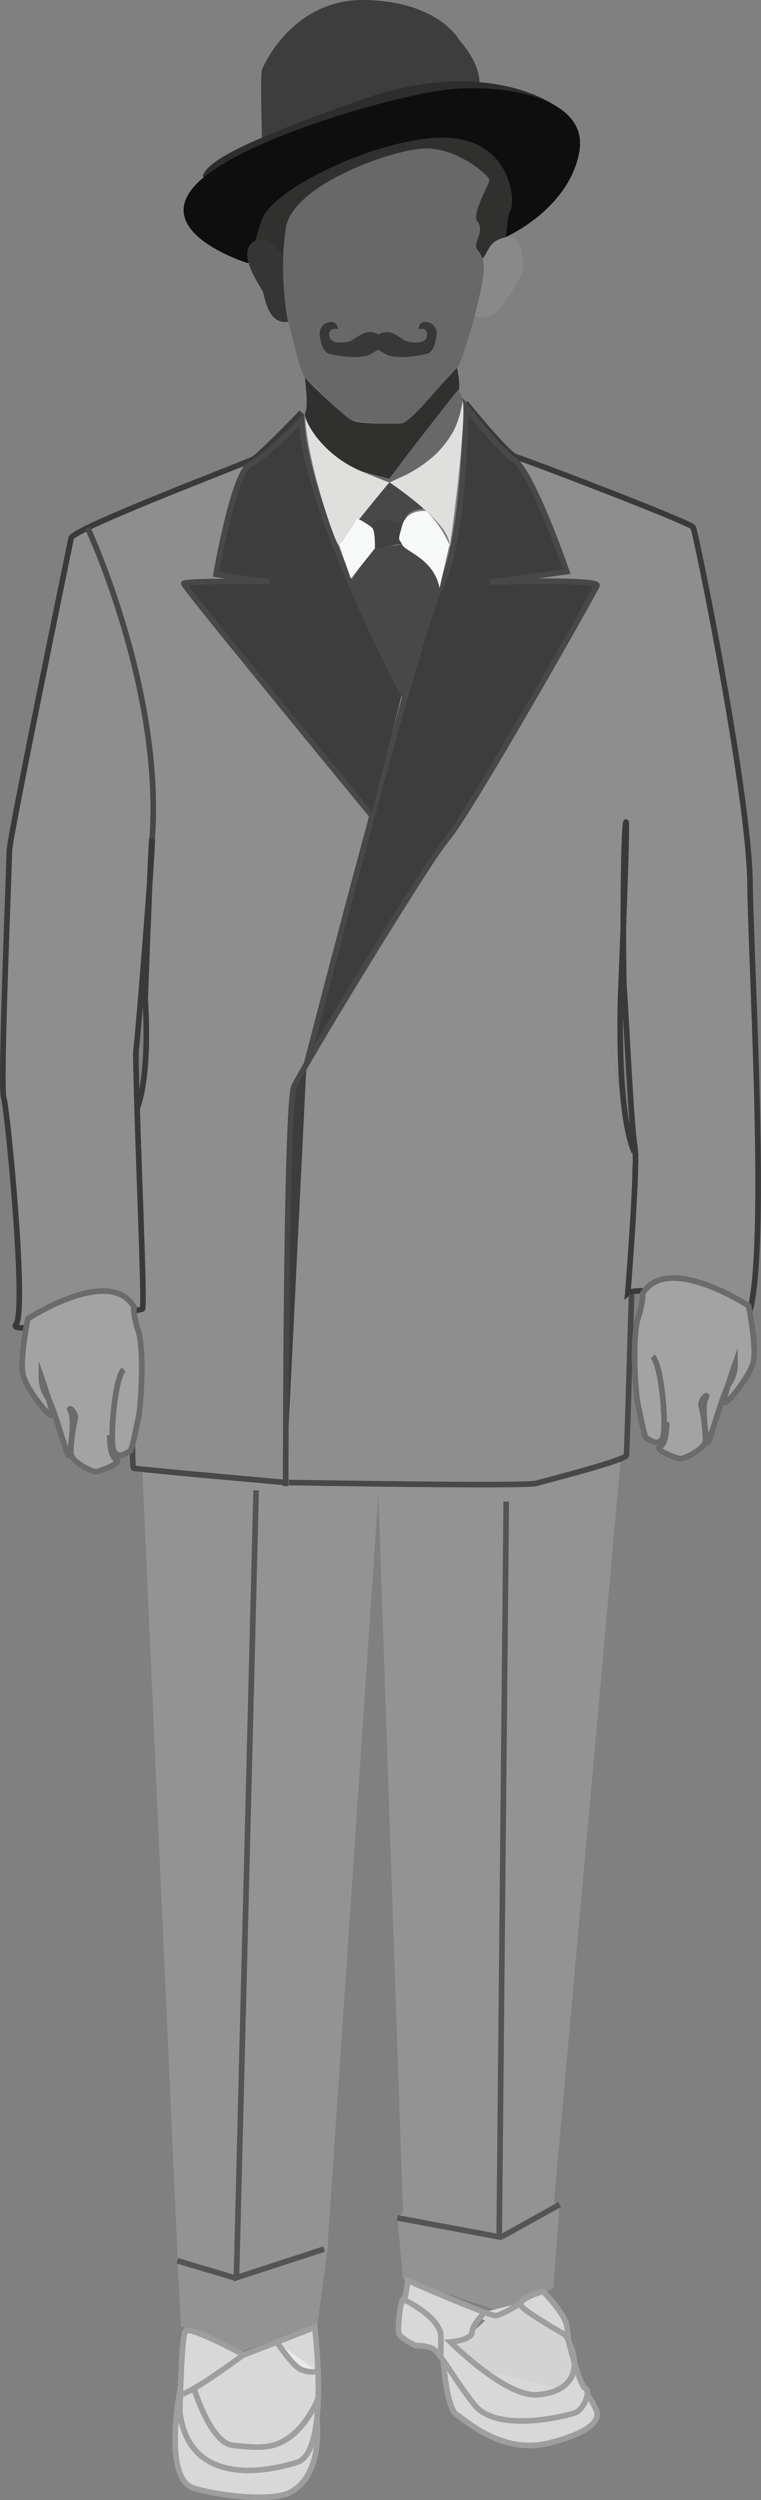 <svg xmlns="http://www.w3.org/2000/svg" viewBox="0 0 135.4 444.56"><rect x="0" y="0" width="135.4" height="444.56" fill="#808080" stroke="none"/><defs><style>.cls-1{fill:#939393;}.cls-2,.cls-20,.cls-6{fill:none;}.cls-2,.cls-3{stroke:#545454;}.cls-19,.cls-2,.cls-20,.cls-21,.cls-23,.cls-3,.cls-5,.cls-6,.cls-7{stroke-miterlimit:10;}.cls-3,.cls-4,.cls-5{fill:#8e8e8e;}.cls-5{stroke:#3a3a3a;}.cls-6,.cls-7{stroke:#494848;}.cls-10,.cls-7{fill:#3d3d3d;}.cls-8{fill:#494848;}.cls-9{fill:#414141;}.cls-11{fill:#dfdfde;}.cls-12{fill:#f7f8f8;}.cls-13{fill:#2d2d2d;}.cls-14{fill:#0e0e0e;}.cls-15{fill:#30302f;}.cls-16{fill:#353535;}.cls-17{fill:#686868;}.cls-18{fill:#898989;}.cls-19{fill:#d8d8d8;}.cls-19,.cls-20,.cls-21{stroke:#9e9e9e;}.cls-21{fill:#eaeaea;}.cls-22{fill:#d3d3d3;}.cls-23{fill:#a3a3a3;stroke:#6b6b6b;}.cls-24{fill:#383838;}</style></defs><title>Asset 4</title><g id="Layer_2" data-name="Layer 2"><g id="Layer_1-2" data-name="Layer 1"><polyline class="cls-1" points="25.32 261.51 31.57 401.01 31.57 402.01 32.2 413.63 42.57 418.26 56.45 413.51 58.32 399.76 58.32 398.88 67.32 265.63 71.7 393.38 70.7 394.38 71.7 405.26 89.45 411.13 98.45 406.88 99.57 392.01 98.57 391.63 110.45 259.38"/><polyline class="cls-2" points="57.66 399.93 42.07 405.01 45.57 265.01"/><line class="cls-2" x1="41.66" y1="405.01" x2="31.57" y2="402.01"/><polyline class="cls-2" points="70.7 394.38 88.82 397.76 90.07 267.01"/><line class="cls-3" x1="99.57" y1="392.01" x2="89.24" y2="397.76"/><path class="cls-4" d="M50.45,263.13s-8.25.13-11.62,0-8.12-.83-11.75-1.21a8.67,8.67,0,0,1-2.84-.67c-1.2-.68.17-53,.58-65.38.08-2.57,15.94-69,18.13-78.29.16-.69,22.58,27.33,22.58,27.33"/><path class="cls-5" d="M53.66,73.34S46.32,81,45,81.68,13,94,12.66,95.68s-11,53.33-11,55.67S0,193.18.66,195.18s4.17,38.08,2.17,40.33,22.12-2.5,22.5-2.75S25,215.35,24.55,202c-.25-8.12-.45-14.79-.35-15.26.25-1.25,3-35.12,2.88-37.62s-1.25,28.5-1.25,28.5,1,12.79-1.42,19.54"/><path class="cls-4" d="M50.45,263.61s41,1.5,45.62,0,14.88-3.87,15.38-4.87,1.25-46.31,1.36-53.05c0-.52-16.13-73.5-17.74-80.67-.08-.38-34,54.17-34,54.17"/><path class="cls-5" d="M82.82,71.63s7.5,9.25,9,9.63,31,11.63,31.5,12.5,9.87,46.75,10.12,63.12,3.13,64.25,0,76.13c0,0-19.37-5-21.75-3,0,0,1.23-15.22,1.36-22.62a22,22,0,0,0-.11-3.63c-.62-3-1.62-24.75-1.87-27.5s-.25-26.75.25-29.87-.87,30.13-.87,30.13-.87,20.58,2.38,28.33"/><path class="cls-6" d="M15.59,93.85S29,122.52,27.08,149.13"/><path class="cls-7" d="M50.83,264.27s0-68,1.5-71.14,23.12-39.12,27.25-44,26.13-43.75,26.63-45-19-.62-19-.62l13.63-1.87s-6-17.37-9.25-19.75-8.75-9.62-8.75-9.62,0,22.88-4.31,31.62-24,85.37-24,85.37"/><path class="cls-7" d="M71.57,123.13s-17.21-32.5-17.92-48.5c0,0-6.33,6.63-9.21,8s-6,19.5-6,19.5,8.25,1.25,9.13,1.25-14.75-.12-14.87.38,33.38,41.16,33.38,41.16"/><path class="cls-8" d="M63.32,92.41s2.75.91,2.87,1.44,2.13-2,4.63-.72S70.2,91,75.2,90.51A6.34,6.34,0,0,0,71.57,86,6.51,6.51,0,0,0,63.32,92.41Z"/><path class="cls-9" d="M65.95,94.88a6,6,0,0,1,.75,2.63c-.12,1,3-1.12,4.88-.62,0,0-.42-3,0-3.48s-5.75-2.13-5.37.45S65.95,94.88,65.95,94.88Z"/><path class="cls-8" d="M66.7,97.51s-4.64,5.46-4.26,6.36S71.57,124,71.57,124l6.63-19.43s-1-4.32-2.38-5.44a10,10,0,0,0-4.25-2.25A43.36,43.36,0,0,0,66.7,97.51Z"/><path class="cls-10" d="M46.61,24.47s-.34-11.21,0-12.08S52.2-.37,65.2,0,81.71,7.13,81.71,7.13s3.49,3.6,3.61,7.49S47.26,25.93,46.61,24.47Z"/><path class="cls-11" d="M54.32,73.34s2.5,7.54,9,9.54,5.94,2.89,5.94,2.89-8.5,10.33-8.94,11.11S54.2,80.8,54.32,73.34Z"/><path class="cls-11" d="M82.2,71s.42,8.5-10.6,13.75l-2.33,1S80.18,93,79.95,96.88,83.45,72.38,82.2,71Z"/><path class="cls-12" d="M60.32,96.88l2.1,6,4.28-5.37s.1-3.15-.5-3.66-2.87-2.08-2.87-1.44S60.32,96.88,60.32,96.88Z"/><path class="cls-13" d="M98.57,18.66s-12.08-8.78-34.35-.9-27,10.91-28.15,13.46S98.57,18.66,98.57,18.66Z"/><path class="cls-14" d="M44,46.76s-16.53-5.12-9.66-13.37,36-16.5,45.62-17.5S104.82,17.26,103.07,27,91,41.76,89.7,42.26,44,46.76,44,46.76Z"/><path class="cls-12" d="M75.86,90.89s-3.41-.47-4.28,2.51-.62,2.23,0,3.48,5.63,2.51,6.63,7.69l1.75-7.7A19.09,19.09,0,0,0,75.86,90.89Z"/><path class="cls-15" d="M69.27,85.12S80.45,70.26,81.32,69.88s0-4.5,0-4.5-9.08,9.87-9.73,9.87-7.58.38-9.17-.62-7.85-6.87-8.1-7.5.67,4.92,0,6.21S58.72,83.74,69.27,85.12Z"/><path class="cls-16" d="M50.83,46.13s-1.5-5.37-5.38-3.37,1.13,8.38,1.38,9.25.88,5.38,4,5.25S50.83,46.13,50.83,46.13Z"/><path class="cls-17" d="M81.67,69.22a5.6,5.6,0,0,0,.64,1.58c.29.27-1.07,5.31-2,6.46a21.47,21.47,0,0,1-2.91,3.61,27.7,27.7,0,0,1-4.82,3.39c-.75.23-3.09,1.55-3.33,1.52s-5-2-5-2l5.05,1.36S81.22,69.35,81.67,69.22Z"/><path class="cls-15" d="M84.82,47.26s4.13-5,4.88-5,.25-3.37,1.13-4.87.25-12.12-10.87-12.87-32.37,9.12-33.5,15a26,26,0,0,0-1,3.25c0,.5,2-1.37,3.88,1.75S84.82,47.26,84.82,47.26Z"/><path class="cls-18" d="M84.44,56.19a4.08,4.08,0,0,0,4.89-1.81c2.13-3,4.13-5.87,3.75-8.12s-.62-4.62-3.37-4S86.91,44.79,85.87,46,84.44,56.19,84.44,56.19Z"/><path class="cls-17" d="M54.32,67.13s7.13,7.15,8.1,7.5,7.32,1,9.17.62,8.85-9.37,9.73-9.87,4.63-13.75,4.75-17.25-1.5-3.37-1.37-4.5,1.38-3,.25-4.25,2.13-6.62,2.13-7.37-5.56-5.62-11.22-5.62-23.78,6.37-25,14.12.12,16.25.62,17.5S53.26,66.07,54.32,67.13Z"/><path class="cls-6" d="M23.76,233.63"/><path class="cls-6" d="M23.76,233.63s-.48,27.25,0,27.44,27.07,2.55,27.07,2.55"/><path class="cls-6" d="M51.39,263.62s42,.72,44,.15,16-4.12,16.08-5,.9-28.6.9-28.6"/><path class="cls-19" d="M32.08,424.71s-3.25,16.12,2.44,17.75,14.19,2.25,17.07.75,5.51-5.4,4.77-13.28"/><path class="cls-19" d="M56,413.83s2.75,22.13-3.12,24S33.71,442,32,429c0,0,.25-13.5,1-14.5s10.38,4.25,10.38,4.25Z"/><path class="cls-20" d="M43.34,418.71s-9,6.74-11.3,7.12"/><path class="cls-21" d="M56.57,421.68a5.48,5.48,0,0,1-2.74-.22c-1.75-.5-4.49-5.07-4.65-5"/><path class="cls-22" d="M86.34,412.58A30.31,30.31,0,0,1,84,414.72c-1.39,1.12-3,2.18-3.88,1.73-1.62-.86,11.51,8.6,12.47,8.88s8.08.75,9.24-3.06-.17-6.46-1.21-7.06S91.82,410,91.82,410s-2.93,1.87-3.61,1.74-1.78-.81-2.43-.05S86.34,412.58,86.34,412.58Z"/><path class="cls-20" d="M34.52,424.71s2.94,9.75,6.94,10.12,6.88.88,10.13-1.5,5-6.78,5-6.78"/><path class="cls-19" d="M78.88,419.8s.58,8.41,2.33,9.53,8.25,7.23,16.63,5.05,8.5-4.43,8.38-5.43a11,11,0,0,0-1.75-3.13"/><path class="cls-19" d="M86.34,411.08S84,413.33,84,414.71s-3.87,1.74-3.87,1.74,9.75,9.75,15.38,9.38,8.75-3.87,5.13-10.62c0,0-6.38-3.62-7.75-5s3.75-2.75,3.75-2.75,4,4,4.25,6.38l.25,2.38s1.88,7.75,3,8.49-.5,3.75-1.62,4.25-14,3.88-18.13-1.37-6.12-9.62-7.75-10.12a7.47,7.47,0,0,0-2.75-.37S71.34,415.83,71,415s.25-6.12.75-6.12.77-3.37.77-3.37,14.6,6.38,15.73,6.25,4.46-2.27,4.46-2.27"/><path class="cls-20" d="M71.71,408.83s6.8,3.18,6.75,6.75l-.05,3.57"/><path class="cls-23" d="M19.53,255.19s-.08,3.83,1.17,4.33-2.92,2.17-3.67,2.17-4.33-1.75-4.42-3.25a27.62,27.62,0,0,1,.75-6.08c.33-1.17-1.52-2.67-.76-1.33s-.16,8.17-.49,7.75-2.67-9-3.75-10.5a6.06,6.06,0,0,1-1-3.42s2.33,6.58,1.83,6.83-4.42-4.58-5.08-7.17.83-10,.83-10,14.58-9.58,18.92-2.08c0,0-.33.83.75,4.25s.5,13.33,0,15.5-1.08,5.75-1.58,5.92-1.92,1.42-2.75,0S20.37,245,22,243.52"/><path class="cls-24" d="M67.27,59.49a3.09,3.09,0,0,1,2.34-.34A12.59,12.59,0,0,1,72,60.56c.16.2,3.7,1,3.95-.76s-1.48-1.26-1.48-1.26,0-1.35,1.18-1.28a2.06,2.06,0,0,1,2.05,1.82c0,.94-.39,3.28-1.51,3.75-.6.26-5.68,1.3-7.69.08l-2-1.21Z"/><path class="cls-24" d="M67.36,59.49A3.09,3.09,0,0,0,65,59.15a12.59,12.59,0,0,0-2.43,1.41c-.16.2-3.7,1-3.95-.76s1.48-1.26,1.48-1.26,0-1.35-1.18-1.28a2.06,2.06,0,0,0-2.05,1.82c0,.94.39,3.28,1.51,3.75.6.26,5.68,1.3,7.69.08l2-1.21Z"/><path class="cls-23" d="M118.61,252.88s.08,3.83-1.17,4.33,2.92,2.17,3.67,2.17,4.33-1.75,4.42-3.25a27.62,27.62,0,0,0-.75-6.08c-.33-1.17,1.52-2.67.76-1.33s.16,8.17.49,7.75,2.67-9,3.75-10.5a6.06,6.06,0,0,0,1-3.42s-2.33,6.58-1.83,6.83,4.42-4.58,5.08-7.17-.83-10-.83-10-14.58-9.58-18.92-2.08c0,0,.33.83-.75,4.25s-.5,13.33,0,15.5,1.08,5.75,1.58,5.92,1.92,1.42,2.75,0-.08-13.08-1.75-14.58"/></g></g></svg>